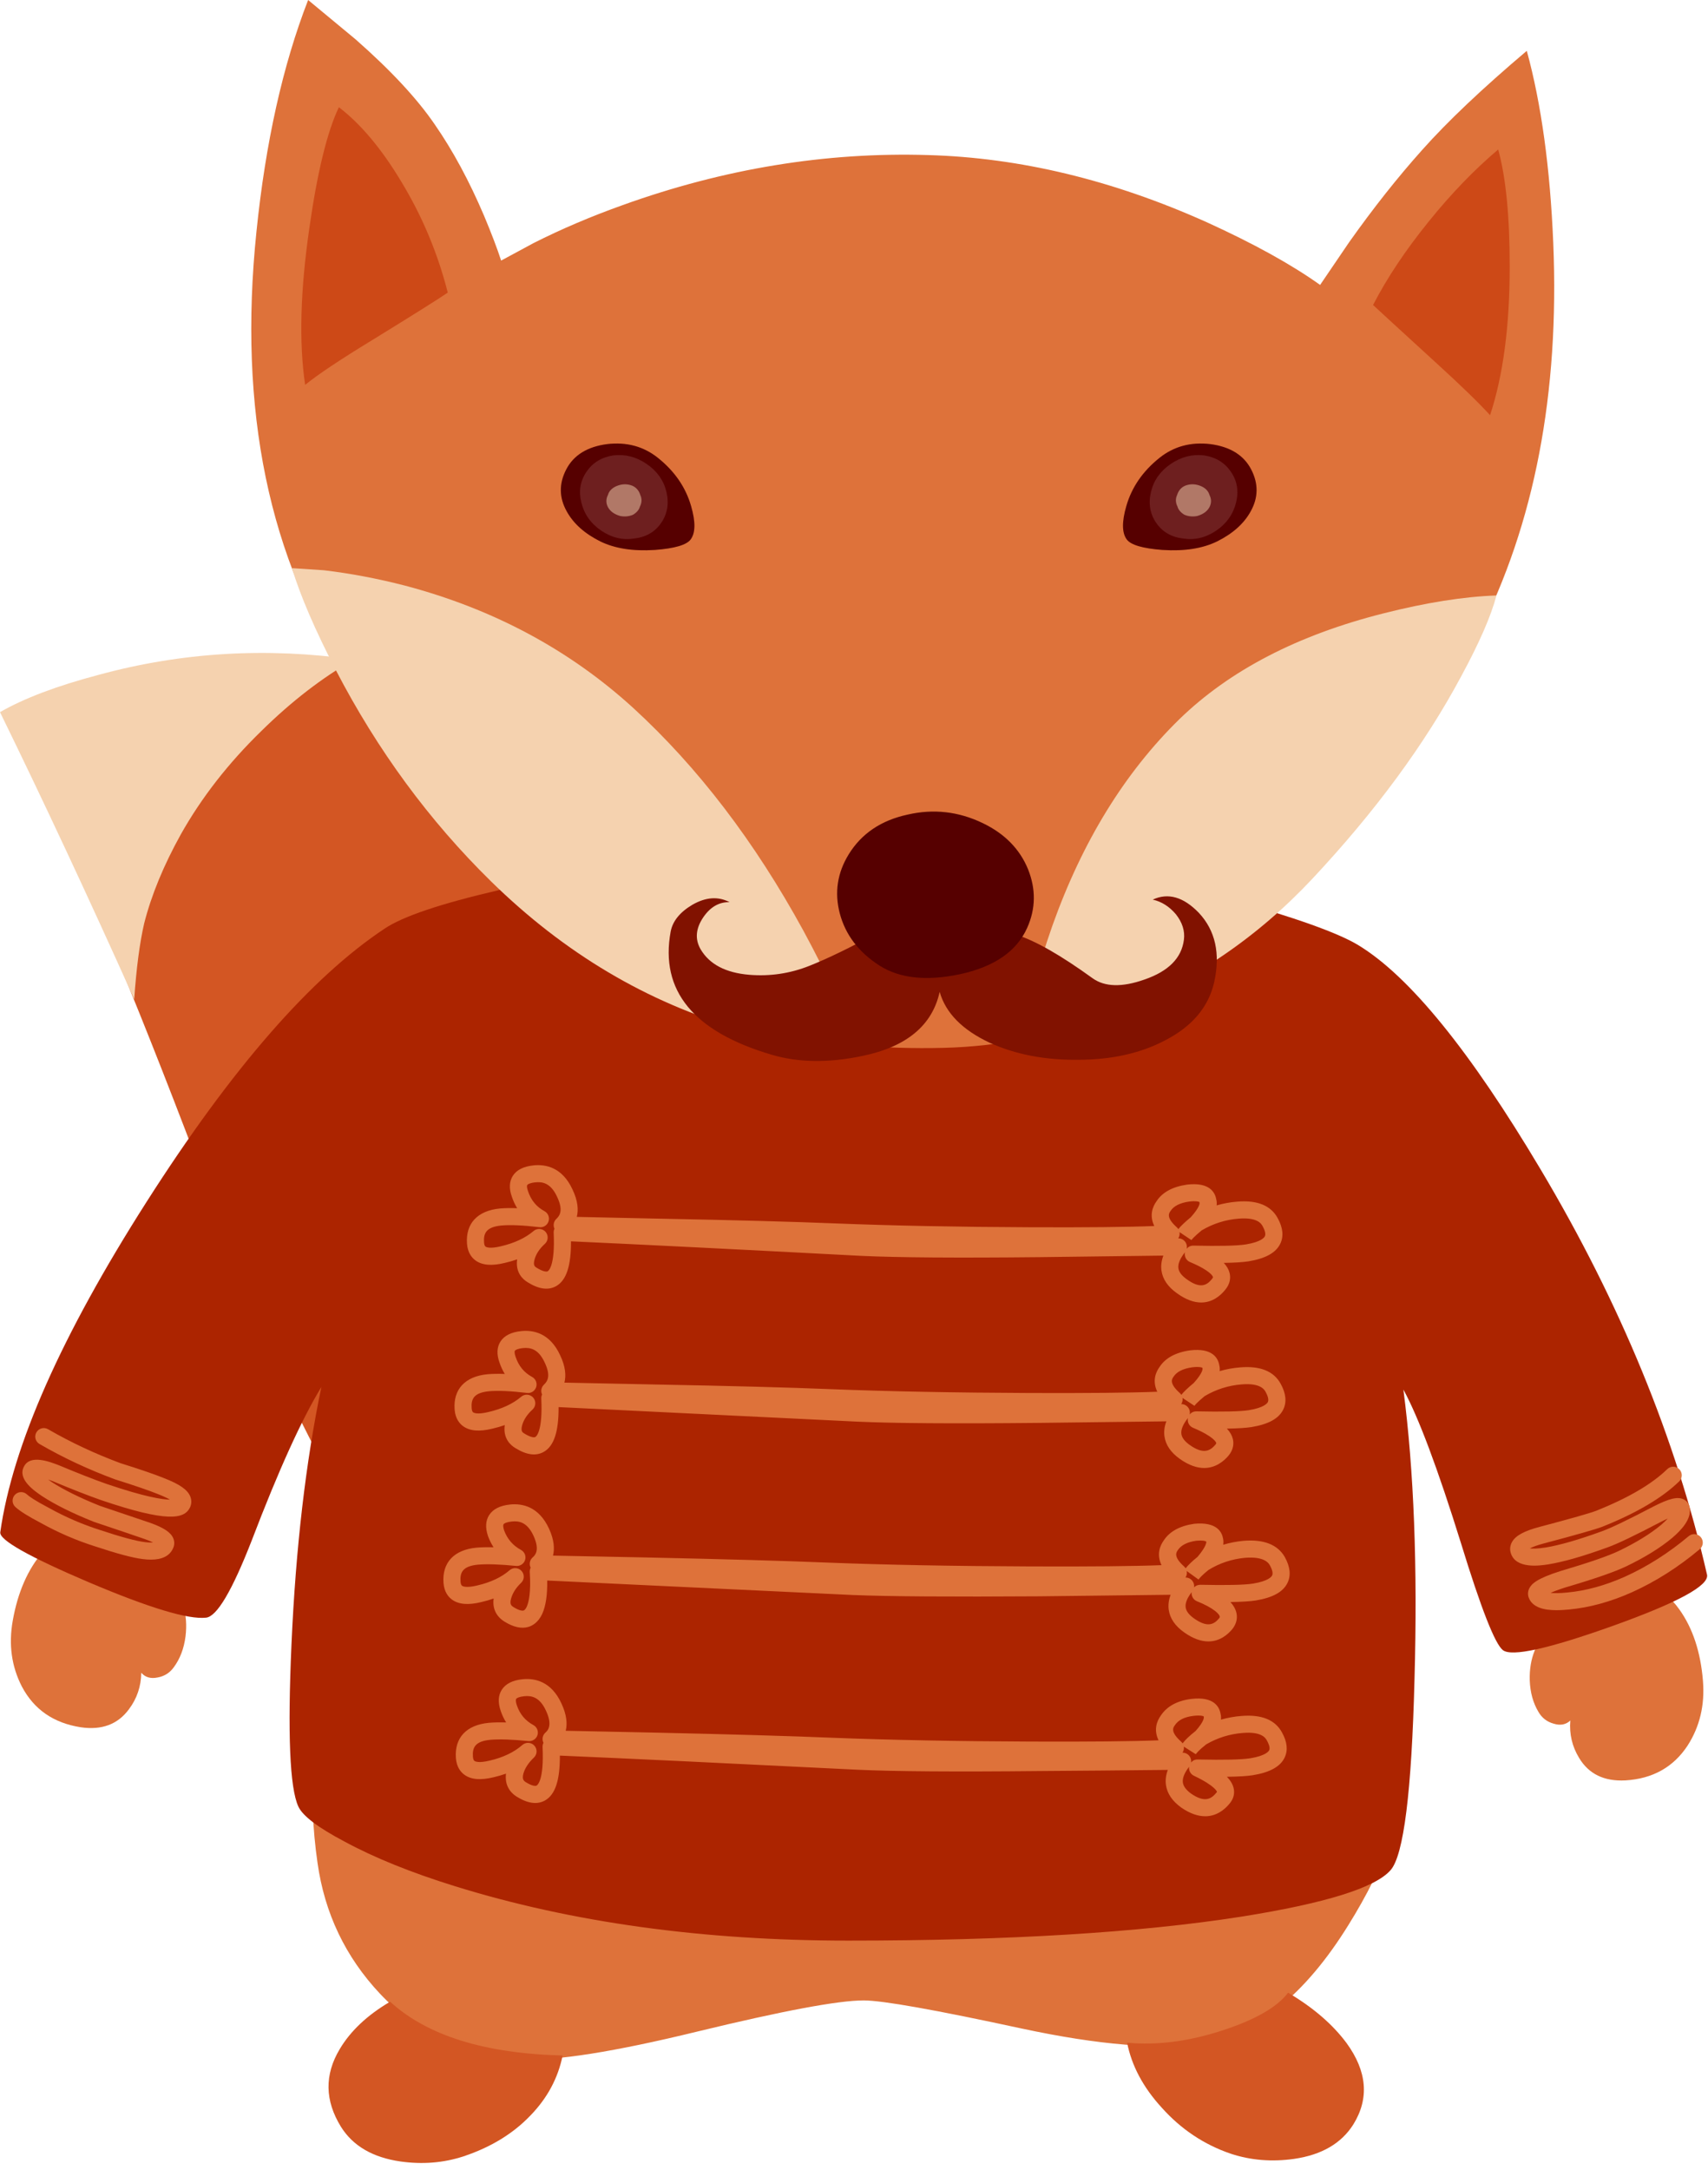 <?xml version="1.0" encoding="utf-8"?>
<!-- Generator: Adobe Illustrator 15.0.2, SVG Export Plug-In . SVG Version: 6.00 Build 0)  -->
<!DOCTYPE svg PUBLIC "-//W3C//DTD SVG 1.1//EN" "http://www.w3.org/Graphics/SVG/1.1/DTD/svg11.dtd">
<svg version="1.1" id="Layer_1" xmlns="http://www.w3.org/2000/svg" xmlns:xlink="http://www.w3.org/1999/xlink" x="0px" y="0px"
	 width="200px" height="254px" viewBox="0 0 200 254" enable-background="new 0 0 200 254" xml:space="preserve">
<symbol  id="mustache" viewBox="-32.081 -14.589 64.184 29.195">
	<g id="Layer_1_2_">
		<path fill-rule="evenodd" clip-rule="evenodd" fill="#811200" d="M24.6,4.3c1.8,0.833,3.6,0.316,5.4-1.55
			c1.933-2.066,2.533-4.767,1.8-8.1c-0.667-2.934-2.6-5.217-5.8-6.85c-2.867-1.5-6.267-2.25-10.2-2.25
			c-3.867-0.033-7.3,0.633-10.3,2c-3.2,1.5-5.15,3.483-5.85,5.95c-0.867-3.933-3.883-6.433-9.05-7.5
			c-3.966-0.833-7.517-0.783-10.65,0.15c-9.133,2.7-13.066,7.5-11.8,14.4c0.233,1.233,1.083,2.283,2.55,3.15
			c1.567,0.9,3.017,1,4.35,0.3c-1.233,0.034-2.267-0.566-3.1-1.8c-0.867-1.3-0.967-2.533-0.3-3.7c1.033-1.767,2.933-2.767,5.7-3
			c2.434-0.2,4.784,0.15,7.05,1.05c2.1,0.833,4.75,2.117,7.95,3.85c2.667,1,5.217,0.633,7.65-1.1c2.8,1.467,5.667,1.767,8.6,0.9
			c2.233-0.7,5.217-2.4,8.95-5.1c1.433-1.033,3.467-1.083,6.1-0.15c2.8,0.967,4.333,2.517,4.6,4.65c0.133,1.033-0.184,2.033-0.95,3
			C26.533,3.5,25.633,4.067,24.6,4.3z"/>
		<path fill-rule="evenodd" clip-rule="evenodd" fill="#560000" d="M9.9,1C8.667-1.767,6.017-3.583,1.95-4.45
			c-3.867-0.8-6.967-0.467-9.3,1c-2.467,1.566-4.033,3.617-4.7,6.15c-0.633,2.433-0.283,4.733,1.05,6.9
			c1.5,2.434,3.8,3.983,6.9,4.65c3.033,0.7,5.967,0.367,8.8-1c2.567-1.233,4.333-3.033,5.3-5.4C10.933,5.517,10.9,3.233,9.9,1z"/>
	</g>
</symbol>
<path fill-rule="evenodd" clip-rule="evenodd" fill="#D35623" d="M0.479,83.277c2.728-1.296,6.362-2.518,10.902-3.665
	c9.08-2.293,18.12-3.094,27.121-2.398c28.874,2.209,52.089,18.977,69.647,50.304c13.46,24.078,15.673,48.16,6.635,72.248
	c-4.527,12.029-10.404,21.648-17.631,28.855c-7.849-3.176-16.58-8.789-26.193-16.84c-19.271-16.121-33.371-36.406-42.299-60.85
	c-7.656-21.029-14.645-38.613-20.966-52.753C4.506,91.12,2.1,86.154,0.479,83.277z"/>
<path fill-rule="evenodd" clip-rule="evenodd" fill="#F5D2AF" d="M21.181,97.65c-2.022,3.639-3.456,7.118-4.299,10.438
	c-0.522,2.254-0.912,5.213-1.167,8.88C10.304,104.916,5.066,93.711,0,83.357c2.808-1.617,6.648-3.07,11.521-4.358
	c9.729-2.655,19.704-3.254,29.926-1.795c-3.69,2.095-7.298,4.874-10.822,8.34C26.756,89.305,23.608,93.34,21.181,97.65z"/>
<path fill-rule="evenodd" clip-rule="evenodd" fill="#DE723A" d="M179.127,196.666c0.049,1.432,0.393,2.676,1.029,3.729
	c0.402,0.691,0.99,1.145,1.762,1.359c0.789,0.246,1.441,0.123,1.959-0.365c-0.129,1.584,0.215,3.045,1.031,4.379
	c1.129,1.885,2.938,2.76,5.422,2.629c3.197-0.193,5.627-1.555,7.285-4.082c1.424-2.219,2.021-4.736,1.795-7.557
	c-0.273-3.383-1.193-6.172-2.762-8.369c-2.008-2.822-4.719-3.812-8.131-2.967c-4.098,1.008-7.037,3.605-8.816,7.793
	C179.285,194.232,179.094,195.383,179.127,196.666z"/>
<path fill-rule="evenodd" clip-rule="evenodd" fill="#DE723A" d="M9.442,202.176c-3.17-0.496-5.463-2.082-6.878-4.76
	c-1.21-2.348-1.567-4.914-1.073-7.705c0.592-3.348,1.774-6.043,3.545-8.084c2.271-2.625,5.066-3.355,8.389-2.189
	c3.991,1.393,6.676,4.262,8.055,8.605c0.317,1.055,0.399,2.219,0.245,3.496c-0.184,1.424-0.644,2.631-1.379,3.621
	c-0.467,0.65-1.096,1.047-1.886,1.189c-0.811,0.17-1.449-0.014-1.918-0.551c-0.021,1.592-0.502,3.016-1.443,4.27
	C13.793,201.84,11.908,202.543,9.442,202.176z"/>
<path fill-rule="evenodd" clip-rule="evenodd" fill="#DE723A" d="M126.281,167.75c8.699,0.967,15.666,2.717,20.9,5.25
	c11.533,5.566,17.299,16.766,17.299,33.6c0,5.434-2.199,11.684-6.6,18.75c-5.066,8.166-10.783,12.768-17.15,13.801
	c-5,0.799-12.016,0.232-21.049-1.701c-10.167-2.199-16.351-3.299-18.55-3.299c-2.967,0-9.467,1.217-19.5,3.65
	c-9.7,2.365-16.551,3.449-20.551,3.25c-6.566-0.367-12.1-2.934-16.6-7.701c-4.033-4.299-6.467-9.4-7.3-15.299
	c-2.333-16.268,2.35-29.035,14.05-38.301c11.066-8.768,26.65-13.15,46.75-13.15C110.014,166.6,119.448,166.982,126.281,167.75z"/>
<path fill-rule="evenodd" clip-rule="evenodd" fill="#D35623" d="M158.48,248.65c-1.4,2.232-3.717,3.582-6.949,4.049
	c-2.6,0.367-5.066,0.168-7.4-0.6c-3.133-1.066-5.834-2.867-8.1-5.4c-2.166-2.365-3.518-4.898-4.051-7.6
	c3.566,0.334,7.35-0.166,11.35-1.5c3.734-1.232,6.234-2.684,7.5-4.35c2.934,1.732,5.217,3.699,6.852,5.9
	C160.08,242.449,160.348,245.617,158.48,248.65z"/>
<path fill-rule="evenodd" clip-rule="evenodd" fill="#D35623" d="M39.781,239.85c-1.8,3-1.75,6.033,0.15,9.102
	c1.4,2.232,3.717,3.582,6.95,4.049c2.6,0.367,5.066,0.166,7.4-0.6c3.2-1.066,5.816-2.666,7.85-4.801c1.967-2.033,3.217-4.365,3.75-7
	c-9.133-0.232-15.867-2.332-20.2-6.299C43.015,235.867,41.048,237.717,39.781,239.85z"/>
<path fill-rule="evenodd" clip-rule="evenodd" fill="#AC2400" d="M75.081,91.85c2.267-1.233,11.217-1.534,26.851-0.9
	c15.399,0.633,24.133,1.517,26.2,2.65c1.4,0.767,2.066,2.183,2,4.25c-0.1,2.033,0.234,3.25,1,3.65c0.4,0.2,4.633,1.433,12.699,3.7
	c7.834,2.2,12.918,4.017,15.25,5.45c5.967,3.633,13.068,12.367,21.301,26.2c9.367,15.734,15.867,31.551,19.5,47.451
	c0.301,1.266-3.367,3.266-11,6c-7.566,2.699-11.867,3.648-12.9,2.85c-0.934-0.734-2.566-4.9-4.9-12.5
	c-2.732-8.768-4.982-14.768-6.75-18c1.234,9.467,1.668,20.766,1.301,33.9c-0.334,13.166-1.266,20.615-2.801,22.35
	c-1.799,2.066-7.633,3.883-17.5,5.449c-11.932,1.867-27.266,2.801-46,2.801c-17,0-32.333-2.117-46-6.35
	c-5.167-1.602-9.5-3.352-13-5.25c-3.1-1.635-4.9-3-5.4-4.102c-1-2.166-1.267-8.5-0.8-19c0.5-11.266,1.667-21.299,3.5-30.1
	c-2.3,3.768-5.017,9.75-8.15,17.951c-2.3,5.898-4.083,8.916-5.35,9.049c-2.1,0.234-6.683-1.15-13.75-4.15
	c-7.033-3-10.483-4.949-10.35-5.85c1.434-10.133,7.15-23.033,17.15-38.699c9.933-15.567,19.216-26.217,27.85-31.951
	c2.134-1.433,6.583-2.933,13.35-4.5c6.966-1.6,10.767-2.583,11.4-2.95c0.867-0.5,1.533-1.95,2-4.35
	C72.248,94.467,73.347,92.783,75.081,91.85z"/>
<g>
	<path fill="#DE723A" d="M17.674,182.557c-0.292,0-0.604-0.021-0.939-0.064c-1.167-0.137-3.015-0.628-5.637-1.5
		c-2.167-0.686-4.304-1.609-6.335-2.739c-1.493-0.783-2.443-1.38-2.969-1.866c-0.405-0.376-0.43-1.008-0.055-1.414
		c0.375-0.406,1.008-0.43,1.413-0.055c0.263,0.244,0.921,0.715,2.562,1.575c1.937,1.077,3.949,1.946,6.002,2.597
		c2.47,0.821,4.235,1.297,5.263,1.417c0.413,0.053,0.717,0.058,0.941,0.041c-0.229-0.111-0.544-0.247-0.979-0.403
		c-1.002-0.348-2.985-1.019-5.938-2.009c-2.512-1.003-4.534-2.007-6.063-3.003c-0.892-0.604-2.945-1.995-2.13-3.478
		c0.727-1.434,2.975-0.571,4.055-0.157c2.324,0.97,4.213,1.709,5.641,2.206c4.48,1.52,6.509,1.82,7.399,1.832
		c-0.289-0.168-0.728-0.385-1.391-0.644c-1.048-0.426-2.741-1.007-5.044-1.731c-3.14-1.162-6.1-2.549-8.844-4.138
		c-0.478-0.276-0.641-0.889-0.364-1.366c0.276-0.478,0.889-0.643,1.366-0.364c2.646,1.531,5.502,2.869,8.49,3.977
		c2.34,0.734,4.036,1.317,5.136,1.765c1.813,0.708,2.726,1.354,3.038,2.157c0.164,0.421,0.145,0.873-0.053,1.275
		c-0.677,1.363-2.699,1.736-10.383-0.871c-1.474-0.514-3.401-1.267-5.734-2.241c-0.178-0.068-0.34-0.127-0.487-0.178
		c0.123,0.09,0.259,0.187,0.413,0.29c1.404,0.915,3.309,1.857,5.646,2.792c2.909,0.975,4.897,1.647,5.914,1.999
		c1.601,0.576,2.402,1.116,2.687,1.812c0.157,0.382,0.146,0.796-0.032,1.165C19.875,182.108,19.004,182.557,17.674,182.557z"/>
</g>
<g>
	<path fill="#DE723A" d="M182.252,188.474c-1.406,0-2.812-0.29-3.248-1.479c-0.126-0.352-0.102-0.729,0.066-1.07
		c0.266-0.537,0.89-1.154,3.633-2.025c3.312-0.975,5.617-1.771,6.873-2.371c2.03-0.979,3.696-2.006,4.946-3.051
		c0.327-0.281,0.576-0.523,0.765-0.73c-0.229,0.104-0.502,0.234-0.821,0.398c-2.994,1.568-5.018,2.538-6.179,2.958
		c-2.857,1.043-5.138,1.699-6.969,2.003c-0.956,0.15-3.839,0.596-4.413-1.331c-0.132-0.429-0.084-0.873,0.141-1.277
		c0.419-0.753,1.427-1.304,3.267-1.786c3.633-0.961,5.852-1.592,6.594-1.874c3.733-1.492,6.538-3.135,8.323-4.877
		c0.396-0.385,1.027-0.379,1.414,0.018c0.386,0.395,0.378,1.028-0.018,1.414c-1.974,1.927-4.999,3.713-8.993,5.309
		c-0.834,0.317-3.057,0.951-6.811,1.944c-0.883,0.231-1.392,0.44-1.68,0.592c0.312,0.033,0.881,0.048,1.858-0.105
		c1.673-0.278,3.898-0.921,6.604-1.908c1.062-0.385,3.061-1.345,5.941-2.854c1.909-0.977,2.88-1.214,3.59-0.879
		c0.365,0.173,0.624,0.499,0.711,0.896c0.288,1.431-1.021,2.749-2.03,3.617c-1.389,1.16-3.192,2.277-5.374,3.328
		c-1.374,0.657-3.713,1.468-7.154,2.48c-0.804,0.256-1.351,0.468-1.721,0.634c0.405,0.042,1.03,0.051,1.976-0.047
		c2.169-0.202,4.423-0.821,6.708-1.84c2.61-1.174,5.134-2.775,7.497-4.759c0.423-0.355,1.056-0.3,1.408,0.123
		c0.355,0.423,0.301,1.054-0.123,1.408c-2.504,2.103-5.184,3.803-7.965,5.053c-2.488,1.109-4.953,1.783-7.331,2.006
		C183.273,188.436,182.763,188.474,182.252,188.474z"/>
</g>
<g>
	<g>
		<path fill="#DE723A" d="M140.653,152.459c-0.806,0-1.759-0.296-2.862-1.101c-1.043-0.743-1.648-1.632-1.788-2.634
			c-0.079-0.567-0.004-1.154,0.223-1.755c-5.189,0.06-10.019,0.121-14.481,0.181c-9.633,0.101-16.666,0.049-20.91-0.151
			c-14.331-0.755-25.75-1.327-33.975-1.701c0.014,2.867-0.536,4.539-1.704,5.224c-0.916,0.537-2.043,0.394-3.354-0.423
			c-0.575-0.34-1.466-1.137-1.245-2.692c-0.46,0.161-0.945,0.301-1.451,0.418c-1.52,0.373-2.644,0.28-3.427-0.289
			c-0.412-0.3-0.919-0.885-0.996-1.964c-0.172-2.365,1.232-3.866,3.852-4.117c0.586-0.052,1.254-0.065,2.022-0.034
			c-0.254-0.413-0.462-0.864-0.625-1.354c-0.338-0.946-0.302-1.77,0.113-2.428c0.441-0.698,1.26-1.112,2.434-1.232
			c1.417-0.146,3.362,0.222,4.561,2.827c0.635,1.326,0.707,2.38,0.499,3.204l9.963,0.214c8.635,0.165,15.473,0.35,20.319,0.55
			c6.754,0.266,14.431,0.417,22.813,0.45c6.553,0.029,11.42-0.022,14.526-0.147c-0.614-1.284-0.162-2.307,0.259-2.89
			c0.664-1.039,1.876-1.712,3.57-1.953c2.671-0.32,3.29,0.939,3.427,1.718c0.06,0.225,0.076,0.461,0.048,0.712
			c0.777-0.227,1.575-0.373,2.389-0.437c2.344-0.204,3.951,0.441,4.755,1.919c0.622,1.127,0.726,2.142,0.303,3.01
			c-0.515,1.06-1.731,1.731-3.719,2.056c-0.646,0.101-1.604,0.161-2.893,0.183c0.36,0.385,0.585,0.782,0.685,1.199
			c0.114,0.479,0.112,1.212-0.542,1.979C142.917,151.647,141.988,152.459,140.653,152.459z M138.755,146.582
			c-0.582,0.73-0.842,1.358-0.771,1.866c0.061,0.437,0.39,0.869,0.977,1.288c1.618,1.179,2.371,0.689,2.943-0.017
			c0.039-0.045,0.148-0.178,0.135-0.237c-0.018-0.071-0.237-0.727-2.696-1.76c-0.442-0.186-0.69-0.66-0.591-1.13
			C138.753,146.589,138.754,146.586,138.755,146.582z M63.131,143.85c0.277,0,0.553,0.115,0.751,0.339
			c0.36,0.409,0.327,1.031-0.076,1.399c-0.632,0.578-1.029,1.178-1.212,1.832c-0.195,0.709,0.049,0.854,0.245,0.97
			c0.719,0.446,1.142,0.5,1.305,0.407c0.089-0.053,0.871-0.626,0.688-4.5c-0.008-0.164,0.025-0.326,0.094-0.472
			c-0.011-0.022-0.02-0.045-0.029-0.068c-0.145-0.381-0.045-0.811,0.253-1.088c0.425-0.396,0.818-1.048,0.081-2.586
			c-0.76-1.655-1.756-1.766-2.544-1.688c-0.636,0.065-0.895,0.226-0.949,0.311c-0.049,0.078-0.056,0.311,0.086,0.709
			c0.359,1.078,0.99,1.843,1.936,2.358c0.421,0.229,0.621,0.725,0.475,1.182c-0.146,0.457-0.591,0.747-1.071,0.689
			c-1.887-0.226-3.381-0.291-4.444-0.198c-1.798,0.173-2.117,0.917-2.04,1.982c0.018,0.253,0.078,0.417,0.178,0.49
			c0.096,0.069,0.509,0.271,1.786-0.039c1.583-0.366,2.871-0.968,3.842-1.792C62.672,143.928,62.902,143.85,63.131,143.85z
			 M137.98,144.949c0.382,0,0.731,0.218,0.898,0.562c0.102,0.208,0.126,0.439,0.077,0.657c0.189-0.231,0.442-0.368,0.796-0.367
			c3.057,0.067,5.118,0.019,6.125-0.139c1.785-0.29,2.163-0.804,2.236-0.954c0.158-0.327-0.094-0.876-0.258-1.174
			c-0.148-0.271-0.592-1.079-2.837-0.888c-1.52,0.119-2.966,0.58-4.309,1.372c-0.916,0.764-1.146,1.062-1.196,1.136l-1.398-0.933
			c0.029,0.165,0.019,0.338-0.038,0.504c-0.028,0.08-0.065,0.155-0.11,0.224c0.001,0,0.002,0,0.002,0
			C137.973,144.949,137.977,144.949,137.98,144.949z M139.828,140.604c-0.155,0-0.346,0.011-0.578,0.039
			c-1.07,0.152-1.811,0.521-2.178,1.096c-0.201,0.28-0.554,0.768,0.727,1.917c0.07,0.063,0.131,0.135,0.179,0.213
			c0.279-0.355,0.742-0.796,1.46-1.394c1.102-1.223,1.028-1.667,1.027-1.671c0,0-0.022-0.099-0.025-0.109l0,0
			C140.432,140.695,140.284,140.604,139.828,140.604z"/>
	</g>
	<g>
		<path fill="#DE723A" d="M141.004,171.829c-0.809,0-1.76-0.287-2.854-1.065c-1.052-0.748-1.656-1.635-1.797-2.636
			c-0.079-0.569-0.005-1.156,0.223-1.759c-5.356,0.06-10.334,0.12-14.932,0.182c-9.932,0.101-17.117,0.048-21.361-0.151
			l-34.874-1.698c0.013,2.865-0.536,4.536-1.704,5.221c-0.914,0.538-2.042,0.395-3.354-0.423c-0.576-0.34-1.467-1.137-1.245-2.692
			c-0.46,0.161-0.944,0.301-1.451,0.418c-1.519,0.373-2.644,0.279-3.426-0.289c-0.412-0.3-0.919-0.884-0.997-1.964
			c-0.172-2.365,1.232-3.866,3.853-4.117c0.587-0.051,1.258-0.063,2.022-0.034c-0.253-0.413-0.462-0.864-0.625-1.354
			c-0.338-0.947-0.303-1.771,0.113-2.429c0.441-0.698,1.26-1.113,2.435-1.232c1.416-0.149,3.361,0.221,4.56,2.827
			c0.635,1.325,0.707,2.379,0.5,3.203l10.412,0.215c8.936,0.165,15.924,0.35,20.771,0.55c6.7,0.264,14.527,0.415,23.263,0.45
			c6.792,0.025,11.81-0.023,14.976-0.148c-0.613-1.285-0.162-2.307,0.259-2.889c0.665-1.04,1.877-1.712,3.57-1.953
			c2.662-0.32,3.292,0.939,3.427,1.718c0.06,0.225,0.076,0.461,0.049,0.711c0.776-0.227,1.573-0.372,2.388-0.436
			c2.346-0.2,3.95,0.44,4.755,1.917c0.623,1.127,0.727,2.143,0.304,3.011c-0.515,1.06-1.731,1.732-3.72,2.057
			c-0.642,0.1-1.596,0.16-2.883,0.181c0.365,0.387,0.595,0.785,0.698,1.204c0.116,0.474,0.124,1.199-0.506,1.963
			C143.299,171.035,142.349,171.829,141.004,171.829z M139.104,165.983c-0.581,0.73-0.84,1.358-0.769,1.866
			c0.061,0.436,0.389,0.867,0.976,1.285c1.631,1.159,2.41,0.669,3.009-0.033c0.026-0.032,0.11-0.143,0.096-0.2
			c-0.018-0.072-0.246-0.738-2.723-1.78c-0.442-0.187-0.69-0.66-0.591-1.13C139.103,165.988,139.104,165.986,139.104,165.983z
			 M61.681,163.25c0.278,0,0.554,0.115,0.751,0.34c0.36,0.409,0.326,1.031-0.077,1.399c-0.622,0.567-1.03,1.184-1.211,1.831
			c-0.196,0.708,0.049,0.853,0.246,0.97c0.721,0.448,1.145,0.501,1.305,0.407c0.089-0.053,0.872-0.626,0.688-4.5
			c-0.008-0.164,0.025-0.326,0.094-0.472c-0.01-0.022-0.02-0.045-0.029-0.068c-0.146-0.38-0.045-0.811,0.252-1.088
			c0.425-0.396,0.818-1.048,0.08-2.586c-0.76-1.654-1.755-1.764-2.543-1.688c-0.636,0.065-0.896,0.226-0.949,0.311
			c-0.04,0.062-0.066,0.282,0.086,0.709c0.36,1.079,0.991,1.844,1.936,2.358c0.421,0.229,0.621,0.725,0.475,1.182
			c-0.146,0.457-0.591,0.752-1.071,0.689c-1.886-0.226-3.38-0.292-4.444-0.198c-1.799,0.173-2.118,0.917-2.04,1.982
			c0.018,0.253,0.078,0.417,0.178,0.49c0.097,0.068,0.51,0.271,1.786-0.039c1.583-0.366,2.871-0.968,3.842-1.792
			C61.222,163.328,61.452,163.25,61.681,163.25z M138.33,164.35c0.382,0,0.731,0.218,0.898,0.562
			c0.102,0.207,0.126,0.438,0.078,0.654c0.189-0.23,0.429-0.359,0.795-0.366c3.064,0.065,5.126,0.019,6.125-0.137
			c1.785-0.29,2.164-0.805,2.236-0.955c0.159-0.327-0.094-0.876-0.258-1.175c-0.148-0.271-0.591-1.077-2.837-0.886
			c-1.522,0.119-2.97,0.58-4.31,1.372c-0.914,0.761-1.145,1.059-1.193,1.133l-1.4-0.927c0.029,0.164,0.018,0.337-0.039,0.501
			c-0.027,0.08-0.064,0.155-0.109,0.224C138.32,164.35,138.325,164.35,138.33,164.35z M140.178,160.005
			c-0.154,0-0.346,0.011-0.578,0.039c-1.069,0.152-1.81,0.521-2.178,1.096c-0.2,0.28-0.553,0.767,0.728,1.918
			c0.069,0.062,0.129,0.134,0.178,0.211c0.28-0.356,0.743-0.798,1.46-1.394c1.104-1.224,1.027-1.669,1.026-1.673
			c0,0-0.021-0.097-0.023-0.107c-0.001,0-0.001,0-0.001,0C140.78,160.095,140.632,160.005,140.178,160.005z"/>
	</g>
	<g>
		<path fill="#DE723A" d="M141.495,192.13c-0.802,0-1.749-0.287-2.844-1.064c-1.054-0.751-1.658-1.639-1.798-2.641
			c-0.079-0.567-0.005-1.154,0.223-1.755c-5.495,0.06-10.623,0.119-15.382,0.18c-10.414,0.068-17.543,0.019-21.803-0.151
			c-4.752-0.229-16.688-0.795-35.816-1.698c0.028,1.69-0.164,2.976-0.583,3.909c-0.476,1.008-1.148,1.383-1.63,1.524
			c-0.815,0.237-1.762,0.022-2.814-0.638c-0.971-0.618-1.4-1.56-1.243-2.689c-0.459,0.162-0.942,0.302-1.45,0.419
			c-1.518,0.373-2.644,0.28-3.426-0.29c-0.412-0.3-0.919-0.885-0.997-1.965c-0.172-2.366,1.232-3.867,3.853-4.115
			c0.575-0.051,1.248-0.063,2.009-0.045c-0.26-0.402-0.479-0.841-0.653-1.315c-0.331-0.99-0.28-1.809,0.142-2.462
			c0.45-0.695,1.272-1.109,2.446-1.229c1.422-0.148,3.362,0.226,4.56,2.827c0.601,1.31,0.667,2.346,0.465,3.153l10.846,0.216
			c9.297,0.199,16.454,0.401,21.271,0.601c6.773,0.265,14.752,0.415,23.712,0.448c7.05,0.028,12.227-0.022,15.425-0.148
			c-0.612-1.283-0.161-2.305,0.26-2.887c0.665-1.038,1.876-1.712,3.568-1.955c2.643-0.255,3.241,0.965,3.377,1.713
			c0.05,0.234,0.058,0.48,0.022,0.74c0.756-0.228,1.54-0.381,2.349-0.458c2.387-0.203,4.021,0.437,4.861,1.896
			c0.634,1.147,0.737,2.162,0.315,3.03c-0.515,1.06-1.732,1.731-3.721,2.056c-0.655,0.102-1.635,0.163-2.96,0.184
			c1.352,1.501,0.538,2.774,0.228,3.158C143.769,191.33,142.834,192.13,141.495,192.13z M139.54,186.365
			c-0.536,0.694-0.773,1.295-0.706,1.783c0.062,0.436,0.39,0.869,0.977,1.287c1.622,1.152,2.376,0.67,2.951-0.023
			c0.083-0.103,0.22-0.272-0.467-0.841c-0.503-0.389-1.229-0.78-2.136-1.143C139.731,187.257,139.479,186.816,139.54,186.365z
			 M60.331,183.551c0.272,0,0.542,0.11,0.739,0.326c0.366,0.401,0.345,1.022-0.049,1.397c-0.606,0.578-0.992,1.182-1.177,1.845
			c-0.182,0.636,0.017,0.822,0.274,0.986c0.759,0.478,1.098,0.432,1.184,0.408c0.16-0.047,0.292-0.266,0.375-0.44
			c0.243-0.541,0.509-1.702,0.356-4.06c-0.011-0.18,0.025-0.356,0.104-0.514c-0.016-0.032-0.031-0.066-0.044-0.101
			c-0.143-0.386-0.036-0.818,0.27-1.093c0.27-0.242,0.902-0.81,0.109-2.54c-0.753-1.639-1.754-1.756-2.538-1.672
			c-0.601,0.061-0.898,0.213-0.97,0.324c-0.055,0.085-0.067,0.317,0.065,0.714c0.373,1.011,1.023,1.77,1.979,2.29
			c0.418,0.228,0.618,0.719,0.477,1.174c-0.14,0.455-0.583,0.741-1.057,0.699c-1.889-0.193-3.389-0.242-4.461-0.149
			c-1.799,0.171-2.117,0.915-2.04,1.98c0.018,0.253,0.078,0.418,0.179,0.491c0.096,0.07,0.509,0.273,1.785-0.038
			c1.575-0.364,2.842-0.963,3.781-1.782C59.863,183.632,60.097,183.551,60.331,183.551z M138.83,184.65
			c0.382,0,0.731,0.218,0.898,0.562c0.091,0.186,0.12,0.39,0.091,0.586c0.187-0.19,0.444-0.297,0.732-0.298
			c3.092,0.067,5.168,0.019,6.175-0.139c1.786-0.291,2.164-0.804,2.237-0.954c0.158-0.326-0.095-0.875-0.259-1.174
			c-0.148-0.256-0.628-1.078-2.939-0.888c-1.534,0.147-2.97,0.626-4.255,1.421c-0.707,0.568-1.026,0.923-1.169,1.12l-1.385-1.001
			c0.039,0.175,0.03,0.361-0.03,0.539c-0.028,0.08-0.065,0.156-0.111,0.226C138.817,184.649,138.823,184.649,138.83,184.65z
			 M140.561,180.319c-0.136,0-0.296,0.008-0.483,0.025c-1.047,0.151-1.787,0.522-2.155,1.096c-0.188,0.262-0.553,0.767,0.727,1.915
			c0.071,0.064,0.132,0.137,0.182,0.216c0.313-0.395,0.774-0.836,1.401-1.343c1.104-1.306,1.021-1.766,1.021-1.771
			C141.257,180.438,141.104,180.319,140.561,180.319z"/>
	</g>
	<g>
		<path fill="#DE723A" d="M141.121,212.595c-0.793,0-1.729-0.275-2.809-1.022c-1.051-0.763-1.645-1.647-1.784-2.644
			c-0.079-0.568-0.007-1.157,0.217-1.76c-5.366,0.058-10.353,0.1-14.957,0.132c-9.926,0.101-17.111,0.048-21.354-0.151
			c-15.208-0.758-26.93-1.314-34.875-1.655c0.014,2.87-0.536,4.543-1.705,5.229c-0.914,0.536-2.042,0.393-3.353-0.425
			c-0.962-0.613-1.393-1.555-1.25-2.692c-0.459,0.163-0.941,0.303-1.445,0.42c-1.518,0.373-2.643,0.28-3.426-0.29
			c-0.412-0.3-0.92-0.885-0.997-1.965c-0.172-2.366,1.232-3.867,3.854-4.115c0.581-0.052,1.26-0.067,2.032-0.044
			c-0.257-0.409-0.469-0.855-0.634-1.339c-0.343-0.983-0.303-1.822,0.121-2.487c0.444-0.697,1.26-1.111,2.424-1.229
			c1.416-0.146,3.361,0.222,4.56,2.827c0.626,1.335,0.704,2.386,0.505,3.203l10.408,0.215c8.998,0.199,15.986,0.401,20.771,0.601
			c6.772,0.265,14.6,0.415,23.262,0.448c6.807,0.029,11.82-0.023,14.975-0.147c-0.613-1.283-0.161-2.305,0.26-2.888
			c0.706-1.083,1.924-1.755,3.591-1.958c2.638-0.311,3.27,0.944,3.406,1.721c0.059,0.223,0.077,0.457,0.052,0.704
			c0.772-0.222,1.568-0.365,2.385-0.429c2.359-0.197,3.951,0.444,4.755,1.919c0.618,1.102,0.725,2.102,0.311,2.962
			c-0.509,1.057-1.729,1.729-3.727,2.055c-0.666,0.104-1.668,0.164-3.03,0.184c0.446,0.454,0.707,0.911,0.803,1.391
			c0.09,0.45,0.069,1.129-0.539,1.806C143.404,211.797,142.47,212.595,141.121,212.595z M139.241,206.801
			c-0.557,0.721-0.803,1.344-0.731,1.851c0.061,0.438,0.384,0.872,0.959,1.29c1.604,1.109,2.364,0.618,2.943-0.08
			c0.079-0.089,0.093-0.123,0.094-0.125l0,0c-0.006,0-0.14-0.661-2.706-1.885C139.4,207.661,139.177,207.232,139.241,206.801z
			 M61.83,204c0.271,0,0.541,0.109,0.738,0.324c0.368,0.401,0.347,1.022-0.046,1.398c-0.634,0.605-1.047,1.23-1.23,1.858
			c-0.184,0.665,0.026,0.865,0.277,1.024c0.692,0.433,1.114,0.483,1.275,0.392c0.09-0.053,0.872-0.626,0.688-4.501
			c-0.008-0.173,0.029-0.344,0.105-0.496c-0.016-0.032-0.031-0.066-0.044-0.102c-0.143-0.385-0.036-0.818,0.27-1.092
			c0.245-0.22,0.896-0.805,0.062-2.581c-0.757-1.648-1.757-1.758-2.54-1.681c-0.587,0.061-0.875,0.207-0.943,0.314
			c-0.054,0.085-0.065,0.336,0.083,0.761c0.354,1.035,0.985,1.786,1.934,2.303c0.418,0.228,0.618,0.719,0.477,1.174
			c-0.141,0.454-0.583,0.741-1.057,0.699c-1.887-0.192-3.388-0.241-4.461-0.149c-1.799,0.171-2.118,0.915-2.04,1.98
			c0.018,0.253,0.078,0.418,0.179,0.491c0.097,0.07,0.511,0.274,1.785-0.038c1.576-0.364,2.859-0.979,3.828-1.831
			C61.36,204.082,61.596,204,61.83,204z M138.48,205.15c0.38,0,0.728,0.216,0.896,0.557c0.093,0.188,0.122,0.396,0.092,0.594
			c0.189-0.223,0.427-0.355,0.783-0.352c3.063,0.066,5.126,0.02,6.125-0.137c1.796-0.292,2.169-0.799,2.24-0.947
			c0.15-0.312-0.098-0.839-0.259-1.126c-0.151-0.277-0.591-1.084-2.841-0.894c-1.525,0.119-2.959,0.567-4.271,1.332
			c-0.874,0.688-1.144,1.038-1.22,1.158l-1.407-0.892c0.024,0.158,0.012,0.322-0.042,0.479c-0.028,0.081-0.065,0.157-0.111,0.227
			C138.468,205.15,138.474,205.15,138.48,205.15z M140.325,200.805c-0.155,0-0.345,0.011-0.576,0.038
			c-1.066,0.129-1.78,0.49-2.182,1.104c-0.196,0.273-0.549,0.761,0.73,1.907c0.07,0.062,0.13,0.134,0.178,0.21
			c0.311-0.414,0.802-0.882,1.521-1.448c1.046-1.168,0.969-1.608,0.968-1.612c0,0-0.022-0.098-0.025-0.108l0,0
			C140.932,200.896,140.783,200.805,140.325,200.805z"/>
	</g>
</g>
<path fill-rule="evenodd" clip-rule="evenodd" fill="#DE723A" d="M157.98,28.35c2.834-4,5.684-7.6,8.551-10.8
	c2.967-3.333,7.049-7.2,12.25-11.6c1.699,6.2,2.732,13.7,3.1,22.5c0.734,17.6-2.199,32.867-8.801,45.8
	c-7.299,14.267-15.916,25.533-25.85,33.8c-11.232,9.4-23.467,14.267-36.7,14.601c-14.399,0.366-26.7-2.484-36.899-8.55
	c-10.867-6.5-21.784-18-32.75-34.5c-9.4-14.1-13.017-31.6-10.85-52.5c1.067-10.434,3.083-19.467,6.05-27.1l5.55,4.6
	c4.133,3.633,7.233,6.966,9.3,10c2.1,3.033,4.017,6.583,5.75,10.65c0.866,2.066,1.533,3.816,2,5.25l3.8-2.05
	c3.233-1.633,6.717-3.117,10.45-4.45c11.866-4.267,23.783-6.217,35.75-5.85c10.733,0.3,21.6,2.917,32.6,7.85
	c5.5,2.5,9.934,4.95,13.299,7.35L157.98,28.35z"/>
<path fill-rule="evenodd" clip-rule="evenodd" fill="#CD4917" d="M52.431,34.25c-1.067,0.733-3.983,2.566-8.75,5.5
	c-3.833,2.333-6.483,4.1-7.95,5.3c-0.733-4.933-0.567-11.066,0.5-18.4c0.933-6.533,2.083-11.233,3.45-14.1
	c2.566,1.967,5,4.867,7.3,8.7C49.448,25.316,51.264,29.65,52.431,34.25z"/>
<path fill-rule="evenodd" clip-rule="evenodd" fill="#CD4917" d="M160.781,35.7c1.633-3.167,3.799-6.417,6.5-9.75
	c2.633-3.267,5.35-6.083,8.15-8.45c0.898,3.233,1.35,7.8,1.35,13.7c0,6.967-0.768,12.767-2.301,17.4
	c-1.299-1.434-3.449-3.517-6.449-6.25C163.764,38.45,161.348,36.233,160.781,35.7z"/>
<path fill-rule="evenodd" clip-rule="evenodd" fill="#D8642E" d="M80.881,63.131c-0.468,0.652-1.866,1.065-4.193,1.24
	c-2.563,0.166-4.692-0.166-6.388-0.995c-1.837-0.915-3.148-2.086-3.934-3.513c-0.905-1.615-0.925-3.255-0.059-4.92
	c0.865-1.665,2.456-2.651,4.77-2.958c2.284-0.271,4.267,0.26,5.946,1.594c1.973,1.571,3.275,3.463,3.907,5.677
	C81.456,61.078,81.439,62.37,80.881,63.131z"/>
<path fill-rule="evenodd" clip-rule="evenodd" fill="#560000" d="M80.881,63.131c-0.468,0.652-1.866,1.065-4.193,1.24
	c-2.563,0.166-4.692-0.166-6.388-0.995c-1.837-0.915-3.148-2.086-3.934-3.513c-0.905-1.615-0.925-3.255-0.059-4.92
	c0.865-1.665,2.456-2.651,4.77-2.958c2.284-0.271,4.267,0.26,5.946,1.594c1.973,1.571,3.275,3.463,3.907,5.677
	C81.456,61.078,81.439,62.37,80.881,63.131z"/>
<path fill-rule="evenodd" clip-rule="evenodd" fill="#6E1F1F" d="M74.278,63.033c-1.369,0.212-2.662-0.096-3.878-0.922
	c-1.215-0.826-1.991-1.924-2.328-3.295c-0.328-1.322-0.129-2.519,0.599-3.59c0.728-1.07,1.776-1.711,3.146-1.922
	c1.379-0.163,2.677,0.169,3.892,0.994c1.216,0.826,1.987,1.901,2.314,3.223c0.337,1.371,0.142,2.592-0.585,3.662
	C76.71,62.254,75.657,62.871,74.278,63.033z"/>
<path fill-rule="evenodd" clip-rule="evenodd" fill="#F5D2AF" fill-opacity="0.498" d="M74.031,56.85
	c0.467,0.2,0.783,0.566,0.95,1.1c0.2,0.434,0.184,0.883-0.05,1.35c-0.101,0.367-0.367,0.684-0.8,0.95
	c-0.467,0.2-0.967,0.25-1.5,0.15c-0.7-0.2-1.184-0.55-1.45-1.05c-0.233-0.467-0.233-0.934,0-1.4c0.133-0.466,0.467-0.816,1-1.05
	C72.814,56.633,73.431,56.617,74.031,56.85z"/>
<path fill-rule="evenodd" clip-rule="evenodd" fill="#D8642E" d="M131.93,63.131c0.469,0.652,1.867,1.065,4.195,1.24
	c2.562,0.166,4.691-0.166,6.387-0.995c1.838-0.915,3.148-2.086,3.934-3.513c0.904-1.615,0.924-3.255,0.059-4.92
	c-0.865-1.665-2.455-2.651-4.77-2.958c-2.285-0.271-4.266,0.26-5.945,1.594c-1.975,1.571-3.277,3.463-3.908,5.677
	C131.355,61.078,131.373,62.37,131.93,63.131z"/>
<path fill-rule="evenodd" clip-rule="evenodd" fill="#560000" d="M131.93,63.131c0.469,0.652,1.867,1.065,4.195,1.24
	c2.562,0.166,4.691-0.166,6.387-0.995c1.838-0.915,3.148-2.086,3.934-3.513c0.904-1.615,0.924-3.255,0.059-4.92
	c-0.865-1.665-2.455-2.651-4.77-2.958c-2.285-0.271-4.266,0.26-5.945,1.594c-1.975,1.571-3.277,3.463-3.908,5.677
	C131.355,61.078,131.373,62.37,131.93,63.131z"/>
<path fill-rule="evenodd" clip-rule="evenodd" fill="#6E1F1F" d="M138.533,63.033c1.369,0.212,2.662-0.096,3.879-0.922
	c1.215-0.826,1.99-1.924,2.328-3.295c0.328-1.322,0.129-2.519-0.6-3.59c-0.727-1.07-1.775-1.711-3.146-1.922
	c-1.379-0.163-2.676,0.169-3.891,0.994c-1.217,0.826-1.988,1.901-2.314,3.223c-0.338,1.371-0.143,2.592,0.584,3.662
	C136.102,62.254,137.154,62.871,138.533,63.033z"/>
<path fill-rule="evenodd" clip-rule="evenodd" fill="#F5D2AF" fill-opacity="0.498" d="M138.781,56.85
	c-0.467,0.2-0.783,0.567-0.951,1.1c-0.199,0.433-0.182,0.883,0.051,1.35c0.1,0.367,0.367,0.683,0.801,0.95
	c0.467,0.2,0.967,0.25,1.5,0.15c0.699-0.2,1.184-0.55,1.449-1.05c0.234-0.467,0.234-0.933,0-1.4c-0.133-0.467-0.467-0.817-1-1.05
	C139.998,56.633,139.381,56.616,138.781,56.85z"/>
<path fill-rule="evenodd" clip-rule="evenodd" fill="#F5D2AF" d="M39.331,78.45c-2.434-4.7-4.15-8.683-5.15-11.95l3.75,0.25
	c3.1,0.367,6.267,0.967,9.5,1.8c10.333,2.733,19.233,7.5,26.7,14.3c7.6,6.966,14.25,15.667,19.949,26.1
	c2.834,5.233,4.917,9.767,6.25,13.6c-3.699,0.134-8.267-0.566-13.699-2.1c-10.834-3.1-20.551-8.867-29.15-17.3
	C50.248,96.05,44.198,87.816,39.331,78.45z"/>
<path fill-rule="evenodd" clip-rule="evenodd" fill="#F5D2AF" d="M175.23,69.7c-0.633,2.4-2.016,5.567-4.15,9.5
	c-4.232,7.9-10.033,15.784-17.398,23.65c-6.434,6.867-13.984,12-22.65,15.4c-4.334,1.7-8.033,2.7-11.1,3
	c0.467-3.667,1.567-7.967,3.299-12.9c3.5-9.833,8.451-17.883,14.85-24.15c5.9-5.733,13.867-9.867,23.9-12.4
	C166.98,70.533,171.398,69.833,175.23,69.7z"/>
<use xlink:href="#mustache"  width="64.184" height="29.195" x="-32.081" y="-14.589" transform="matrix(1 0 0 -1 110.381 109.6)" overflow="visible"/>
</svg>
